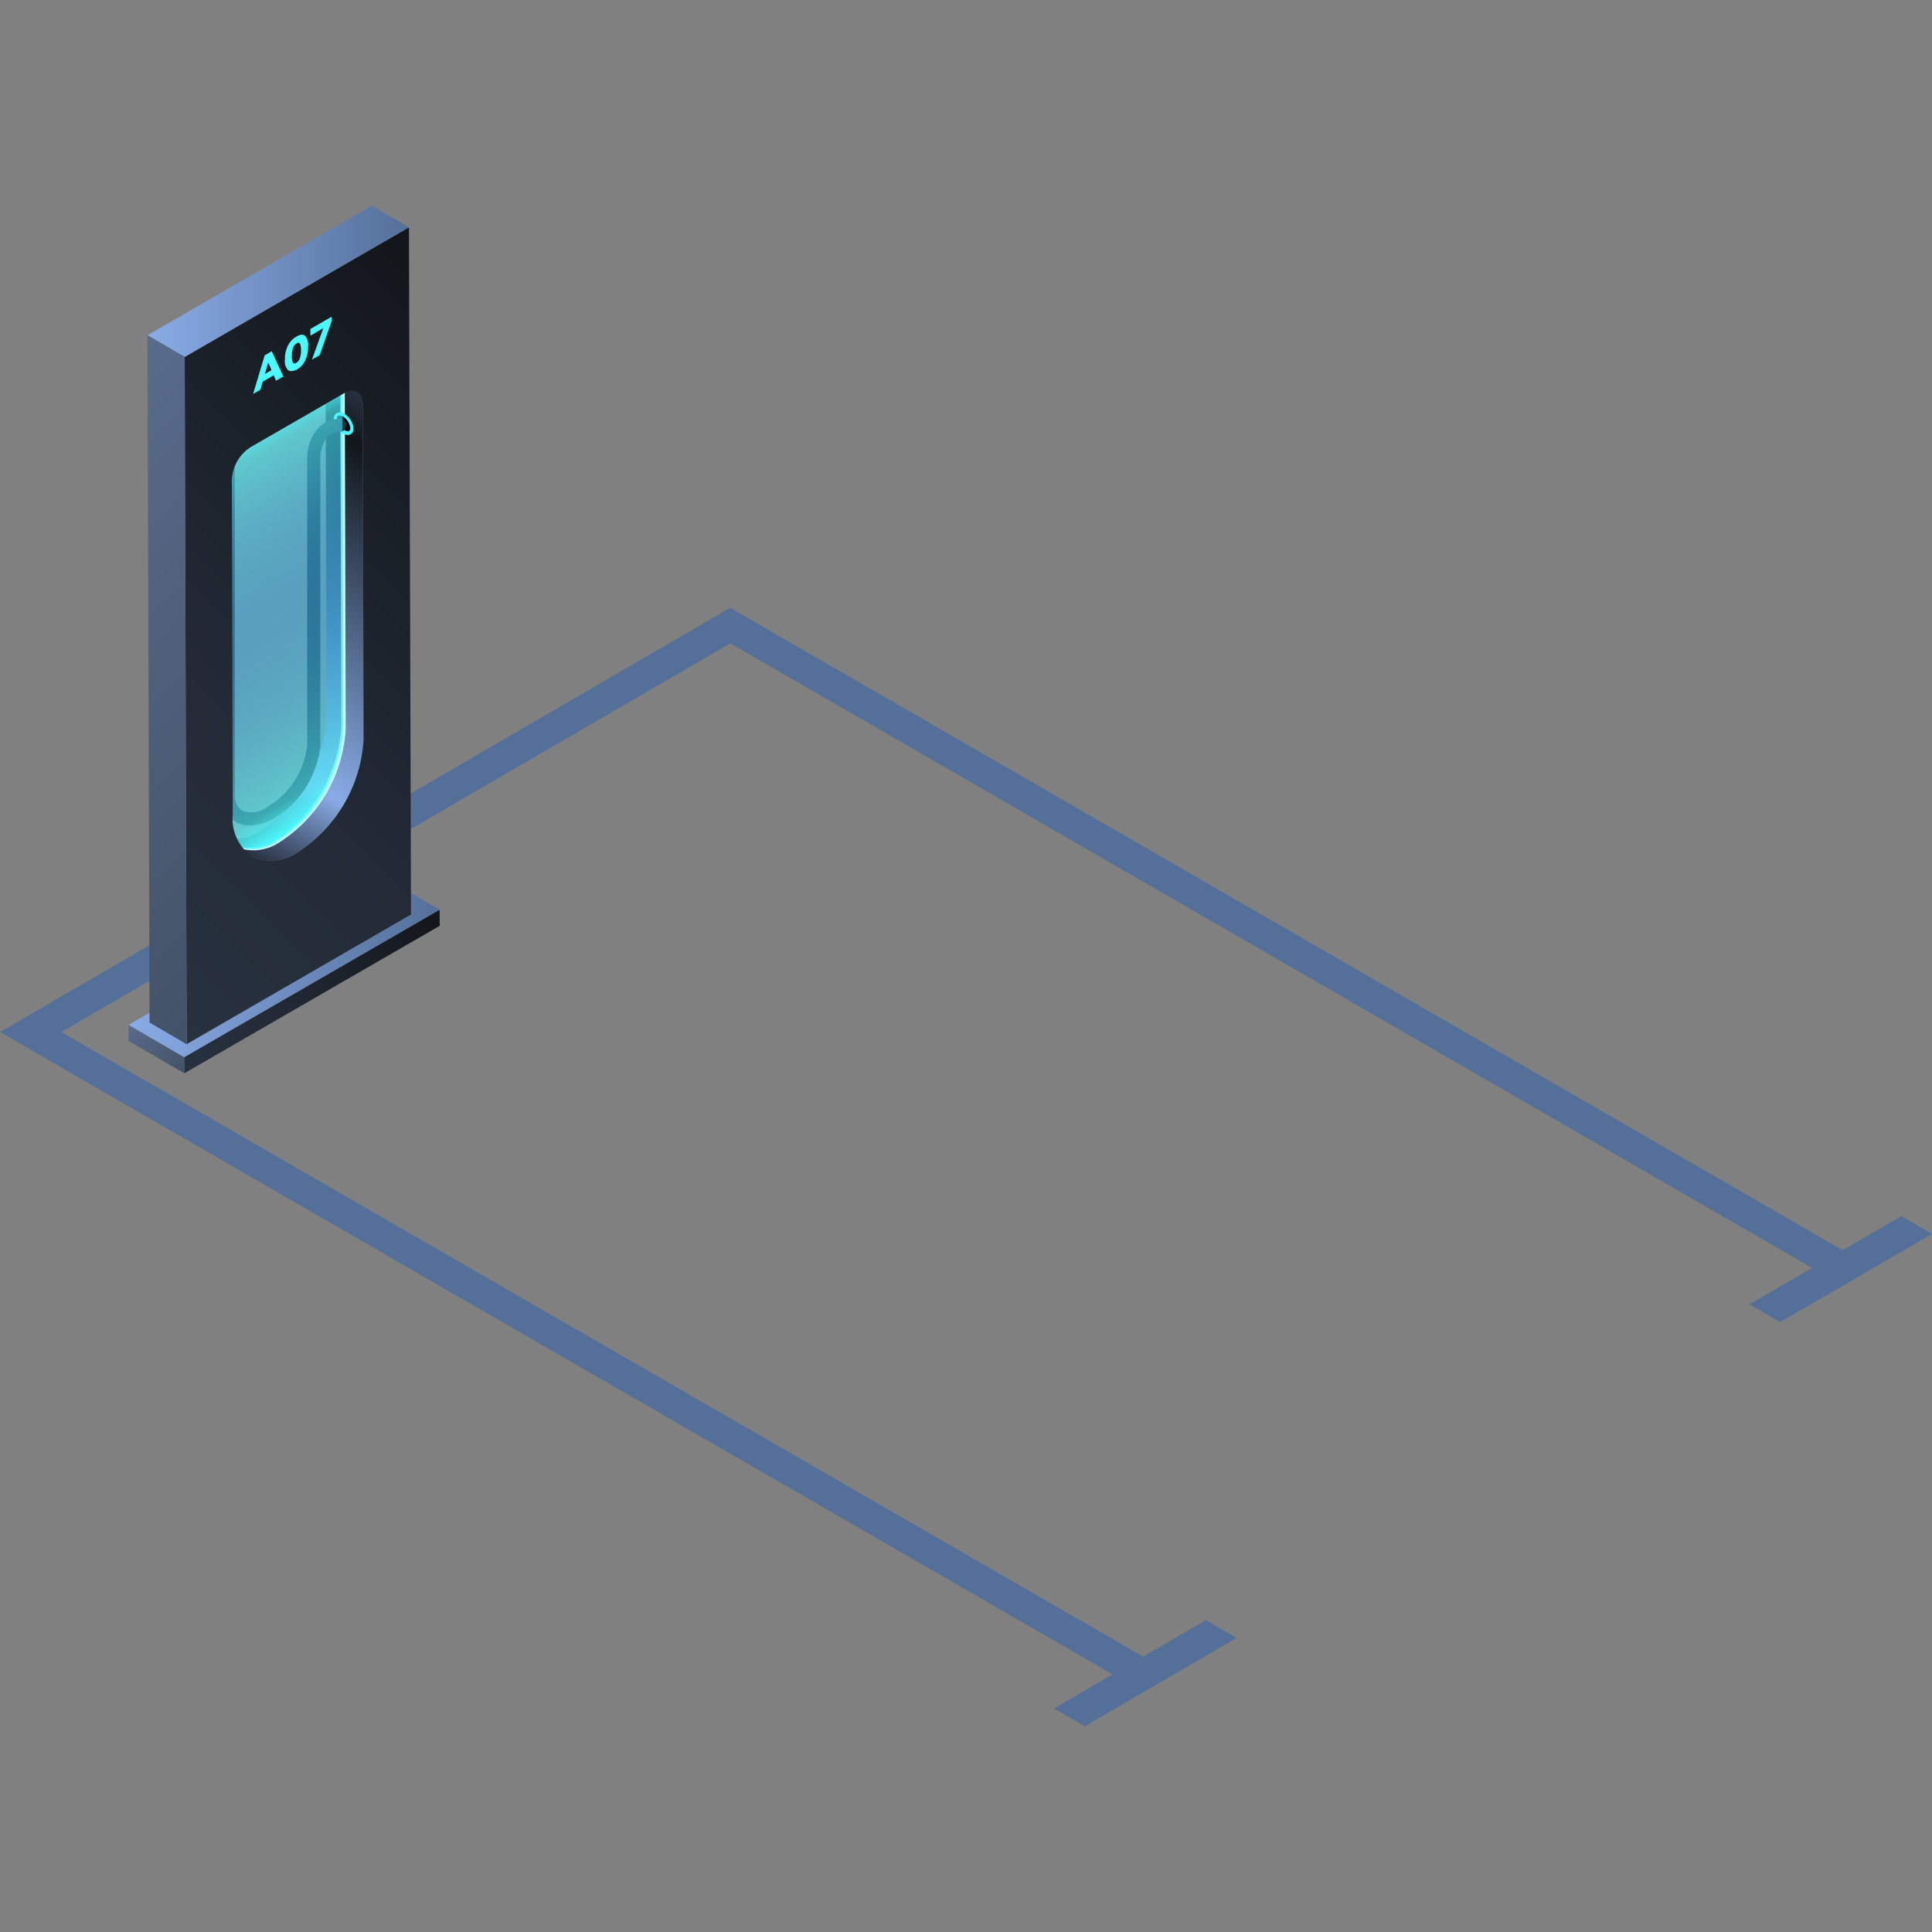 <svg xmlns="http://www.w3.org/2000/svg" xmlns:xlink="http://www.w3.org/1999/xlink" viewBox="0 0 150 150"><rect x="0" y="0" width="150" height="150" fill="#808080" stroke="none"/><script xmlns=""/><defs><style>.cls-1,.cls-2{fill:none;}.cls-2{stroke:#fff;stroke-miterlimit:10;stroke-width:0.1px;}.cls-3{opacity:0;}.cls-4{fill:#000714;}.cls-5{opacity:0.1;fill:url(#新建图案);}.cls-6{fill:#547099;}.cls-7{isolation:isolate;}.cls-8{fill:url(#未命名的渐变_217);}.cls-9{fill:#c4fdfe;}.cls-10{fill:#030b14;}.cls-11{fill:#4cfafe;}.cls-12{fill:#242d3a;}.cls-13{fill:url(#未命名的渐变_60);}.cls-14{fill:url(#未命名的渐变_62);}.cls-15{fill:url(#未命名的渐变_2050);}.cls-16{fill:url(#未命名的渐变_54);}.cls-17{fill:url(#未命名的渐变_140);}.cls-18{fill:url(#未命名的渐变_2050-2);}.cls-19{fill:url(#未命名的渐变_140-2);}.cls-20{fill:url(#未命名的渐变_54-2);}.cls-21{opacity:0.2;}</style><pattern id="新建图案" data-name="新建图案" width="18.57" height="32.16" patternTransform="translate(1834.26 1539.8)" patternUnits="userSpaceOnUse" viewBox="0 0 18.57 32.16"><rect class="cls-1" width="18.57" height="32.16"/><polyline class="cls-2" points="18.57 21.44 18.57 32.16 18.57 42.88"/><polyline class="cls-2" points="9.29 26.8 18.57 32.16 27.85 37.51 27.85 37.52"/><polyline class="cls-2" points="9.29 37.52 9.29 37.51 18.57 32.16 27.85 26.8"/><polygon class="cls-2" points="27.85 37.52 27.85 26.8 18.57 21.44 9.28 26.8 9.28 37.52 18.57 42.88 27.85 37.52"/><polyline class="cls-2" points="0 21.44 0 32.16 0 42.88"/><polyline class="cls-2" points="-9.28 26.8 0 32.16 9.28 37.51 9.28 37.52"/><polyline class="cls-2" points="-9.28 37.52 -9.28 37.51 0 32.16 9.28 26.8"/><polygon class="cls-2" points="9.28 37.52 9.28 26.8 0 21.44 -9.29 26.8 -9.29 37.52 0 42.88 9.28 37.52"/><polyline class="cls-2" points="18.57 10.72 27.85 16.08 37.13 21.43 37.13 21.44"/><polyline class="cls-2" points="18.57 21.44 18.57 21.43 27.85 16.08 37.13 10.72"/><polygon class="cls-2" points="37.14 21.44 37.14 10.72 27.85 5.36 18.57 10.72 18.57 21.44 27.85 26.8 37.14 21.44"/><polyline class="cls-2" points="9.29 5.36 9.29 16.08 9.29 26.8"/><polyline class="cls-2" points="0.01 10.72 9.29 16.08 18.57 21.43 18.57 21.44"/><polyline class="cls-2" points="0.01 21.44 0.01 21.43 9.29 16.08 18.57 10.72"/><polygon class="cls-2" points="18.57 21.44 18.57 10.72 9.28 5.36 0 10.72 0 21.44 9.28 26.8 18.57 21.44"/><polyline class="cls-2" points="-18.56 10.72 -9.28 16.08 0 21.43 0 21.44"/><polyline class="cls-2" points="-18.56 21.44 -18.56 21.43 -9.28 16.08 0 10.72"/><polygon class="cls-2" points="0 21.44 0 10.72 -9.29 5.36 -18.57 10.72 -18.57 21.44 -9.29 26.8 0 21.44"/><polyline class="cls-2" points="18.57 -10.72 18.57 0 18.57 10.72"/><polyline class="cls-2" points="9.29 -5.36 18.57 0 27.85 5.35 27.85 5.36"/><polyline class="cls-2" points="9.29 5.36 9.29 5.35 18.57 0 27.85 -5.36"/><polygon class="cls-2" points="27.85 5.36 27.85 -5.36 18.57 -10.72 9.28 -5.36 9.28 5.36 18.57 10.72 27.85 5.36"/><polyline class="cls-2" points="0 -10.72 0 0 0 10.72"/><polyline class="cls-2" points="-9.28 -5.36 0 0 9.28 5.35 9.28 5.36"/><polyline class="cls-2" points="-9.28 5.36 -9.28 5.35 0 0 9.28 -5.36"/><polygon class="cls-2" points="9.28 5.36 9.28 -5.36 0 -10.72 -9.29 -5.36 -9.29 5.36 0 10.72 9.28 5.36"/></pattern><linearGradient id="未命名的渐变_217" x1="15.17" y1="63.96" x2="32.85" y2="33.33" gradientUnits="userSpaceOnUse"><stop offset="0" stop-color="#283140"/><stop offset="0.2" stop-color="#89abe6"/><stop offset="0.9" stop-color="#12161a"/><stop offset="1" stop-color="#283140"/></linearGradient><linearGradient id="未命名的渐变_60" x1="29.57" y1="60.62" x2="15.06" y2="35.49" gradientUnits="userSpaceOnUse"><stop offset="0" stop-color="#198cff" stop-opacity="0"/><stop offset="0.13" stop-color="#1e96ff" stop-opacity="0.05"/><stop offset="0.37" stop-color="#2ab0ff" stop-opacity="0.2"/><stop offset="0.69" stop-color="#3ddafe" stop-opacity="0.42"/><stop offset="0.92" stop-color="#4cfafe" stop-opacity="0.6"/><stop offset="1" stop-color="#4cfafe"/></linearGradient><linearGradient id="未命名的渐变_62" x1="29.57" y1="60.62" x2="15.06" y2="35.49" gradientUnits="userSpaceOnUse"><stop offset="0" stop-color="#4cfafe"/><stop offset="0.08" stop-color="#4cfafe" stop-opacity="0.6"/><stop offset="0.31" stop-color="#3ddafe" stop-opacity="0.42"/><stop offset="0.63" stop-color="#2ab0ff" stop-opacity="0.2"/><stop offset="0.87" stop-color="#1e96ff" stop-opacity="0.05"/><stop offset="1" stop-color="#198cff" stop-opacity="0"/></linearGradient><linearGradient id="未命名的渐变_2050" x1="16.09" y1="85.11" x2="32.35" y2="68.85" gradientUnits="userSpaceOnUse"><stop offset="0" stop-color="#283140"/><stop offset="0.34" stop-color="#232b37"/><stop offset="0.9" stop-color="#15191f"/><stop offset="1" stop-color="#12161a"/></linearGradient><linearGradient id="未命名的渐变_54" x1="14.17" y1="83.47" x2="10.12" y2="79.42" gradientUnits="userSpaceOnUse"><stop offset="0" stop-color="#425266"/><stop offset="1" stop-color="#596b8c"/></linearGradient><linearGradient id="未命名的渐变_140" x1="9.98" y1="75.1" x2="34.13" y2="75.1" gradientUnits="userSpaceOnUse"><stop offset="0" stop-color="#89abe6"/><stop offset="1" stop-color="#547099"/></linearGradient><linearGradient id="未命名的渐变_2050-2" x1="2.95" y1="69.53" x2="43.29" y2="29.19" xlink:href="#未命名的渐变_2050"/><linearGradient id="未命名的渐变_140-2" x1="11.45" y1="21.84" x2="31.75" y2="21.84" xlink:href="#未命名的渐变_140"/><linearGradient id="未命名的渐变_54-2" x1="27.49" y1="68.07" x2="-1.55" y2="39.03" xlink:href="#未命名的渐变_54"/></defs><title>充电桩</title><g id="图层_2" data-name="图层 2"><g id="图元"><g id="充电桩"><g class="cls-3"><rect class="cls-4" width="150" height="150"/><rect id="网格" class="cls-5" width="150" height="150"/></g><polygon class="cls-6" points="150 95.8 138.21 102.65 135.82 101.27 140.69 98.44 56.7 49.95 4.76 80.13 88.75 128.62 93.62 125.79 96.01 127.17 84.22 134.03 81.83 132.65 86.38 130 0 80.13 56.69 47.19 143.06 97.06 147.61 94.42 150 95.8"/><g class="cls-7"><path class="cls-8" d="M28.16,31.32a1,1,0,0,0-.42-.94l-2.89-1.67a1,1,0,0,1,.43.93l.07,26.05a11.17,11.17,0,0,1-5.06,8.77,3.62,3.62,0,0,1-3.6.37l2.88,1.67a3.64,3.64,0,0,0,3.6-.36,11.17,11.17,0,0,0,5.06-8.77Z"/><path class="cls-9" d="M26.77,30.52a1.06,1.06,0,0,0-.43-.94L26,29.39a1,1,0,0,1,.42.92l.08,26.06a11.17,11.17,0,0,1-5.07,8.76,3.62,3.62,0,0,1-3.6.37l.35.2a3.64,3.64,0,0,0,3.6-.36,11.17,11.17,0,0,0,5.06-8.77Z"/><ellipse class="cls-10" cx="26.65" cy="32.9" rx="0.48" ry="0.86" transform="translate(-14.42 22.63) rotate(-36.95)"/><path class="cls-11" d="M27,33.77a.73.73,0,0,1-.38-.12,1.45,1.45,0,0,1-.71-1.12.5.5,0,0,1,.22-.45.64.64,0,0,1,.62.06,1.48,1.48,0,0,1,.7,1.13.48.48,0,0,1-.22.44A.41.41,0,0,1,27,33.77Zm-.64-1.49a.17.17,0,0,0-.1,0c-.08,0-.09.14-.09.22a1.2,1.2,0,0,0,.58.9c.14.08.27.11.35.06a.25.25,0,0,0,.1-.22,1.25,1.25,0,0,0-.58-.91A.63.63,0,0,0,26.33,32.28Z"/><path class="cls-12" d="M19.4,64.09a2.18,2.18,0,0,1-1.11-.28,2.32,2.32,0,0,1-1.06-2.13V34.28a.51.51,0,0,1,1,0v27.4a1.39,1.39,0,0,0,.56,1.25,2.09,2.09,0,0,0,2-.3,6.39,6.39,0,0,0,3.06-4.77V35.51c0-1,.59-3,2.64-3a.51.51,0,0,1,0,1c-1.57,0-1.62,1.89-1.62,2V57.86a7.46,7.46,0,0,1-3.56,5.66A3.93,3.93,0,0,1,19.4,64.09Z"/><path class="cls-13" d="M26.58,30.41a1,1,0,0,0-.43-.93l-.33-.2c.06,0-8,5.36-8,5.36L17.65,65.4l.34.2a3.62,3.62,0,0,0,3.6-.37,11.16,11.16,0,0,0,5.06-8.77Z"/><path class="cls-14" d="M26.58,30.41a1,1,0,0,0-.43-.93l-.33-.2c.06,0-8,5.36-8,5.36L17.65,65.4l.34.2a3.62,3.62,0,0,0,3.6-.37,11.16,11.16,0,0,0,5.06-8.77Z"/><g class="cls-7"><polygon class="cls-15" points="34.13 70.63 14.3 82.08 14.31 83.33 34.14 71.88 34.13 70.63"/><polygon class="cls-16" points="14.3 82.08 9.98 79.57 9.98 80.82 14.31 83.33 14.3 82.08"/><polygon class="cls-17" points="29.81 68.12 9.98 79.57 14.3 82.08 34.13 70.63 29.81 68.12"/></g><path class="cls-18" d="M31.75,17.65,14.34,27.71l.15,53.36L31.91,71ZM23.17,66.14a3.64,3.64,0,0,1-3.6.36,3.57,3.57,0,0,1-1.5-3.27l-.07-26a3.2,3.2,0,0,1,1.45-2.51l7.25-4.18c.81-.47,1.46-.1,1.46.83l.07,26.05A11.17,11.17,0,0,1,23.17,66.14Z"/><path class="cls-11" d="M22,29.23l-.57.33-.18-.42-.85.49-.18.63-.57.33.9-3,.55-.32Zm-1.18-1.07-.25.87.51-.29-.25-.59Z"/><path class="cls-11" d="M22.35,28.72a1,1,0,0,1-.23-.8,2.32,2.32,0,0,1,.23-1.08,1.65,1.65,0,0,1,.67-.71c.29-.17.51-.19.67-.06a1.07,1.07,0,0,1,.23.81A2.44,2.44,0,0,1,23.69,28a1.65,1.65,0,0,1-.67.71C22.73,28.83,22.51,28.85,22.35,28.72Zm.93-.91a1.85,1.85,0,0,0,.09-.62,1.07,1.07,0,0,0-.09-.52.17.17,0,0,0-.26,0,.62.62,0,0,0-.27.35,1.89,1.89,0,0,0-.09.62,1.07,1.07,0,0,0,.09.52.18.18,0,0,0,.27,0A.61.61,0,0,0,23.28,27.81Z"/><path class="cls-11" d="M24.82,27.58l-.6.34.88-2.44-1,.58v-.52l1.65-.95v.34Z"/><polygon class="cls-19" points="28.87 15.97 11.45 26.03 14.34 27.71 31.75 17.65 28.87 15.97"/><polygon class="cls-20" points="14.34 27.71 11.45 26.03 11.61 79.39 14.49 81.07 14.34 27.71"/></g></g></g></g><script xmlns=""/></svg>